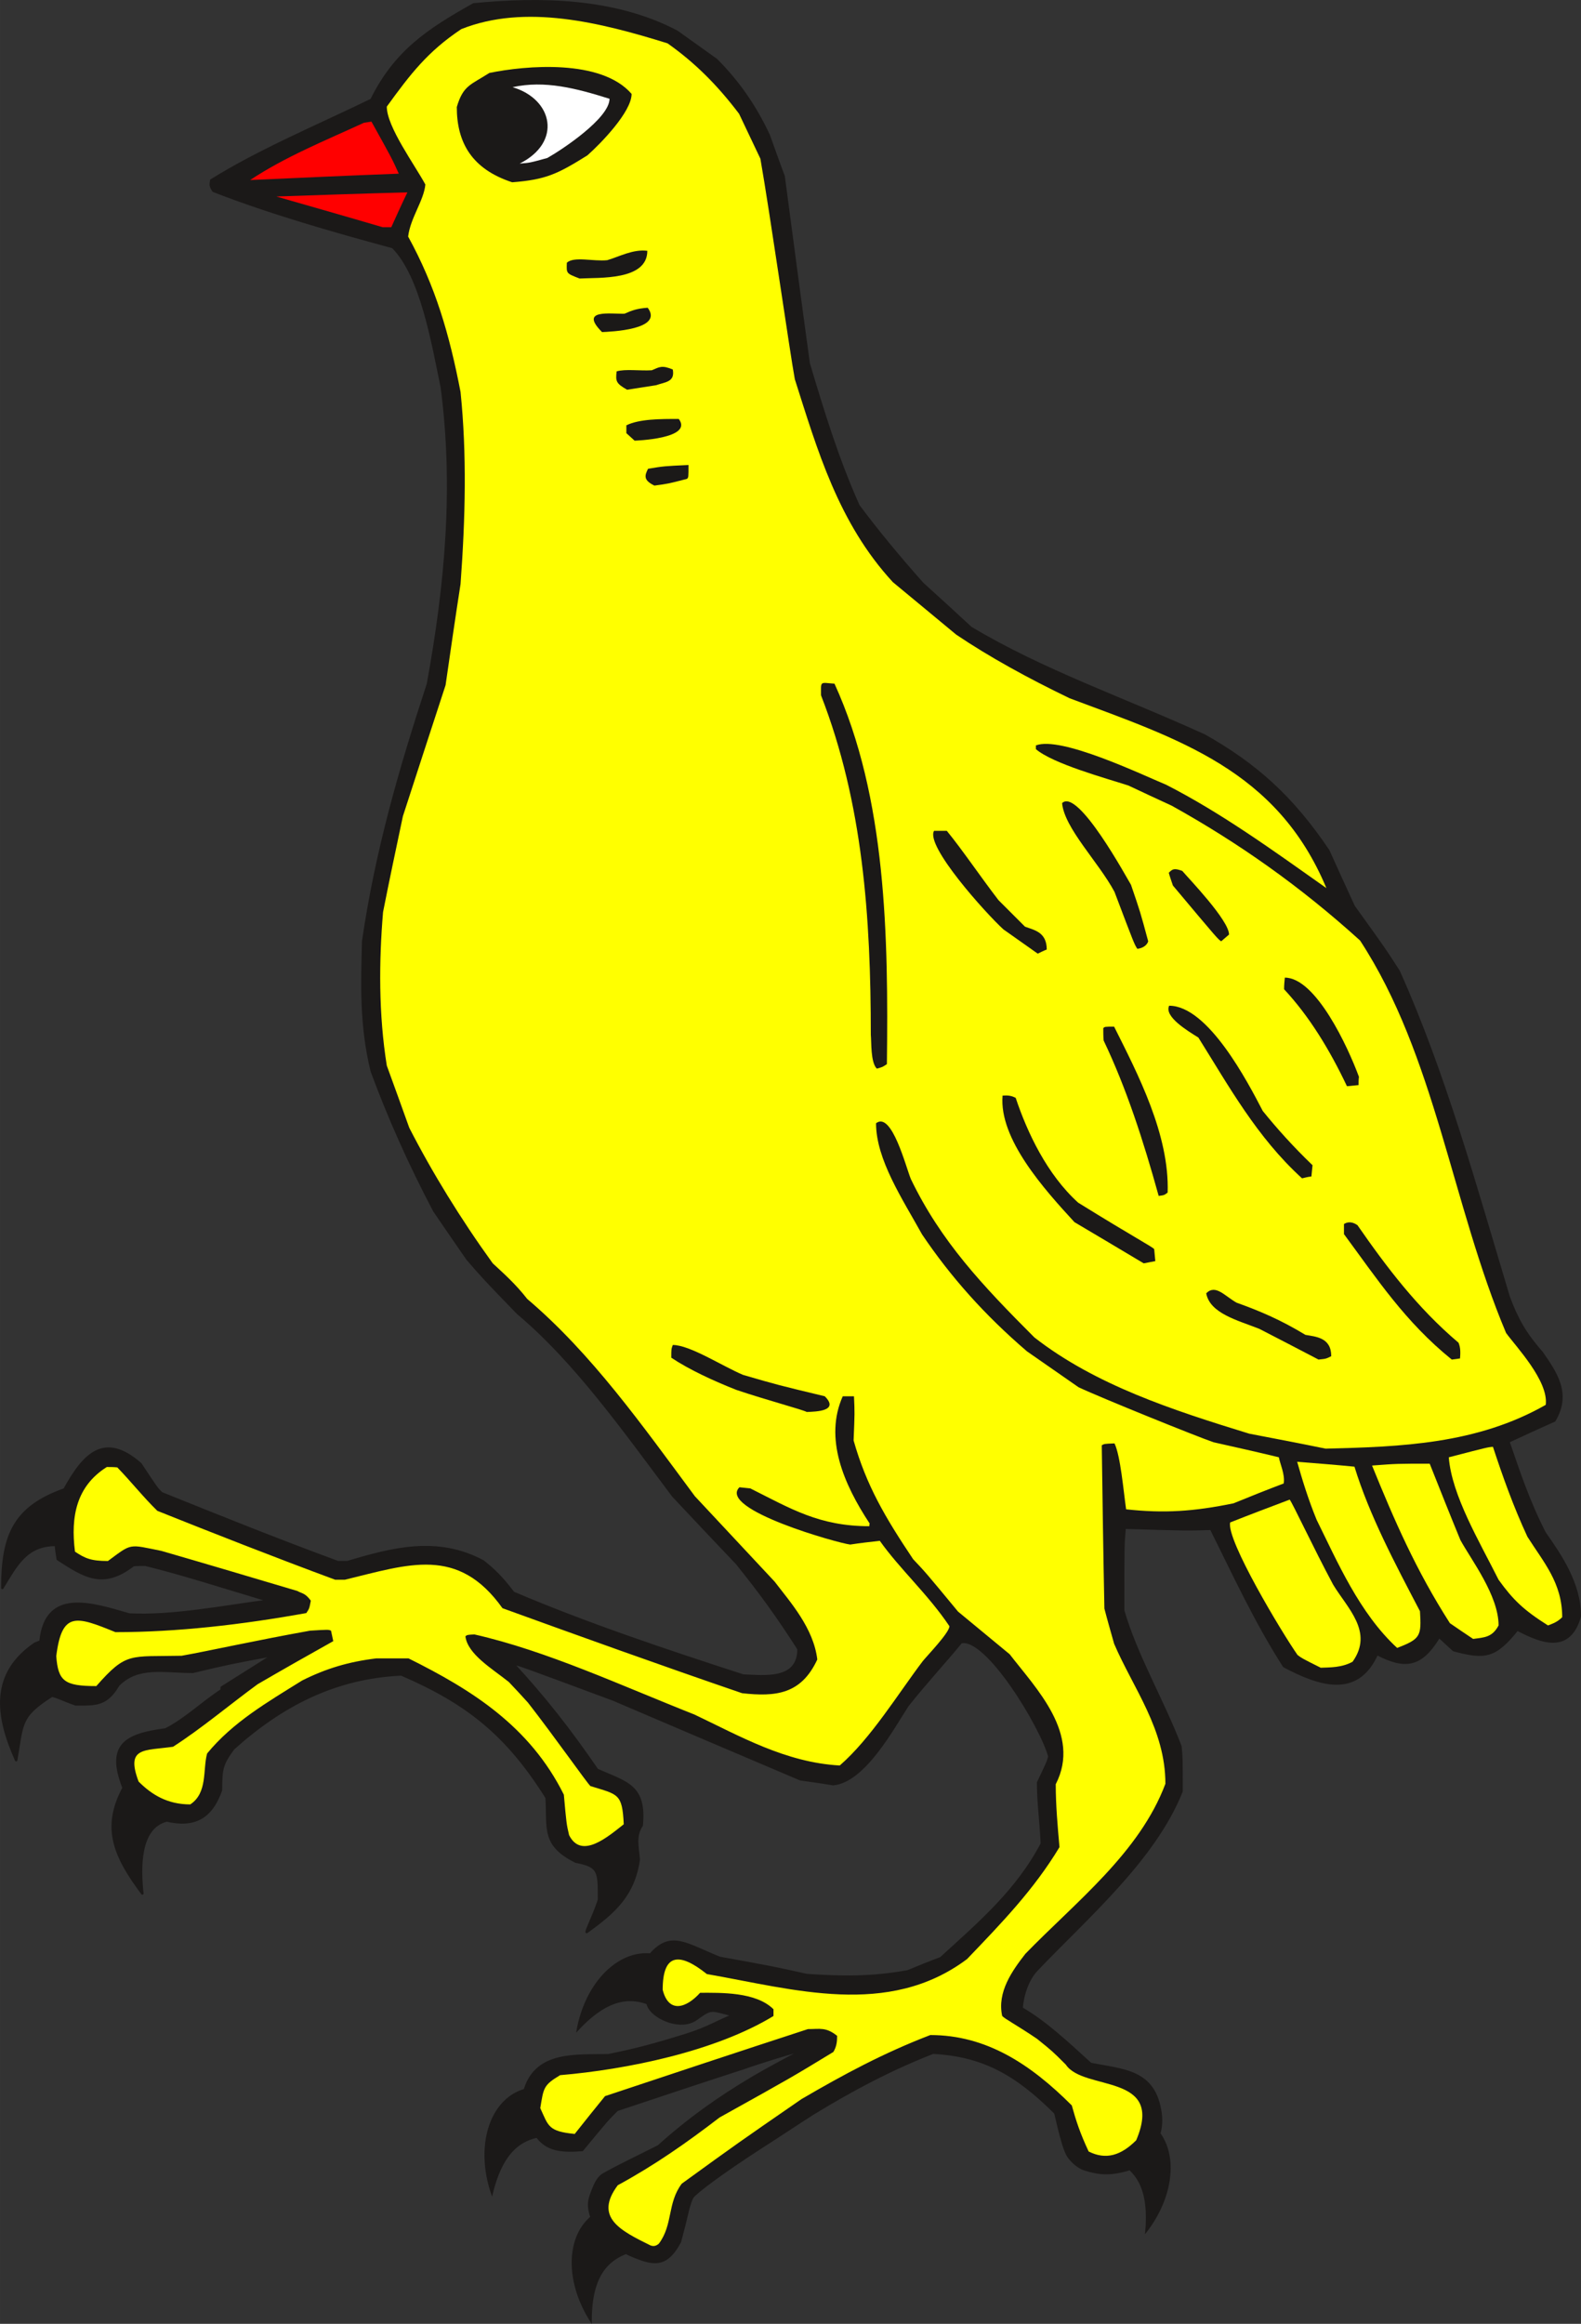 <?xml version="1.0" encoding="UTF-8" standalone="no"?>
<svg
   version="1.1"
   width="181.367"
   height="266.518"
   id="svg97"
   viewBox="0 0 181.367 266.519"
   xmlns="http://www.w3.org/2000/svg"
   xmlns:svg="http://www.w3.org/2000/svg"
   xmlns:rdf="http://www.w3.org/1999/02/22-rdf-syntax-ns#"
   xmlns:cc="http://creativecommons.org/ns#"
   xmlns:dc="http://purl.org/dc/elements/1.1/">
  <rect x="0" y="0" width="181.367" height="266.519" fill="#333333" stroke="none"/>
  <defs
     id="defs101" />
  <g
     id="Layer1000"
     transform="matrix(1.001,0,0,1.001,-183.477,-363.852)">
    <g
       id="Layer1002">
      <path
         d="m 310.287,610.751 3.332,-4.843 c 4.821,1.756 5.071,8.38 0.893,13.572 0.524,-5.21 -0.976,-7.613 -4.225,-8.729 z"
         style="fill:#1b1918;fill-rule:evenodd"
         id="path35" />
      <path
         d="m 256.082,621.422 -2.897,-5.115 c -4.956,1.33 -5.781,7.908 -2.071,13.443 -0.069,-5.236 1.635,-7.499 4.968,-8.328 z"
         style="fill:#1b1918;fill-rule:evenodd"
         id="path37" />
      <path
         d="m 246.492,608.255 -1.599,-5.657 c -5.13,0.115 -7.494,6.308 -5.205,12.566 1.176,-5.102 3.37,-6.896 6.804,-6.91 z"
         style="fill:#1b1918;fill-rule:evenodd"
         id="path39" />
      <path
         d="m 258.63,593.671 1.363,-5.719 c -4.534,-2.402 -9.618,1.851 -10.673,8.431 3.516,-3.88 6.305,-4.377 9.31,-2.713 z"
         style="fill:#1b1918;fill-rule:evenodd"
         id="path41" />
    </g>
    <path
       d="m 268.289,600.519 c 1.788,-0.659 7.036,-2.274 7.079,-2.145 -1.373,0.687 -4.38,2.316 -5.685,3.088 -4.058,2.403 -7.486,4.849 -10.918,7.938 -2.102,1.073 -4.309,2.094 -6.306,3.218 -0.47,0.264 -0.821,0.793 -1.16,1.65 -0.43,1.085 -0.728,1.74 -0.213,3.241 0.515,1.501 3.041,3.735 4.454,4.338 2.618,1.117 4.083,1.454 5.671,-1.507 0.172,-0.687 0.348,-1.329 0.515,-1.974 0.189,-0.728 0.553,-2.604 0.944,-3.175 0.316,-0.462 3.151,-2.654 8.022,-5.792 1.158,-0.729 4.59,-3.003 5.749,-3.733 4.419,-2.703 8.837,-5.062 13.771,-6.993 5.706,0.3 9.524,2.403 14.028,6.907 0.647,2.789 1.001,4.036 1.373,4.762 0.215,0.421 1.026,1.389 1.997,1.697 1.603,0.508 2.899,0.628 4.965,0.021 0.488,-0.143 4.274,-2.353 3.72,-6.437 -0.673,-4.955 -4.247,-4.891 -8.022,-5.663 -2.745,-2.488 -5.15,-4.771 -7.895,-6.358 0,-0.643 0.364,-2.986 1.718,-4.411 5.684,-5.982 13.471,-12.613 16.602,-20.465 0,-3.861 0,-3.861 -0.129,-5.148 -2.059,-5.363 -5.062,-10.383 -6.564,-15.574 0,-7.465 0,-7.465 0.172,-9.482 7.036,0.214 7.036,0.214 9.91,0.129 2.531,5.062 5.062,10.597 8.366,15.745 3.904,2.059 8.365,3.69 10.639,-1.416 3.218,1.673 5.062,1.459 7.122,-1.974 0.558,0.515 1.115,1.03 1.673,1.544 3.647,0.987 4.762,0.772 7.293,-2.36 2.874,1.502 5.963,2.66 7.164,-1.502 0,-3.775 -2.231,-6.993 -4.033,-9.567 -1.887,-3.69 -2.96,-6.993 -4.161,-10.468 1.759,-0.815 3.518,-1.63 5.277,-2.403 1.845,-3.089 0.172,-5.449 -1.459,-7.808 -1.974,-2.231 -2.874,-3.947 -3.775,-6.35 -3.818,-12.699 -7.336,-25.57 -12.613,-37.325 -1.63,-2.531 -1.63,-2.531 -5.148,-7.422 -0.987,-2.145 -1.973,-4.29 -2.917,-6.393 -4.161,-6.178 -8.322,-9.868 -14.157,-13.171 -9.309,-4.247 -18.49,-7.379 -26.812,-12.356 -1.845,-1.716 -3.689,-3.389 -5.534,-5.063 -2.745,-3.089 -5.191,-6.049 -7.336,-8.924 -2.445,-5.449 -4.118,-10.983 -5.706,-16.303 -0.987,-7.165 -1.931,-14.33 -2.874,-21.451 -0.601,-1.587 -1.158,-3.175 -1.716,-4.719 -1.63,-3.475 -3.603,-6.221 -6.006,-8.623 -1.502,-1.073 -3.003,-2.145 -4.505,-3.218 -7.164,-3.776 -15.744,-3.861 -23.295,-3.132 -5.277,2.96 -8.966,5.406 -11.712,10.94 -6.092,2.96 -12.87,5.792 -18.361,9.224 -0.043,0.472 -0.172,0.558 0.257,1.201 6.392,2.488 13.556,4.548 20.549,6.436 3.303,3.304 4.59,11.112 5.62,16.046 1.501,11.412 0.515,22.524 -1.587,34.022 -3.175,9.696 -5.92,19.135 -7.422,29.474 -0.129,4.891 -0.3,9.653 0.987,14.887 1.931,5.234 4.333,10.64 7.164,16.003 1.244,1.802 2.488,3.647 3.775,5.492 1.973,2.274 1.973,2.274 5.792,6.221 6.692,5.62 12.312,13.643 17.803,20.937 2.402,2.574 4.848,5.148 7.293,7.722 2.531,3.132 4.676,6.049 7.078,9.825 0,3.69 -3.947,3.132 -6.349,3.046 -9.009,-2.917 -17.975,-5.921 -26.341,-9.482 -1.373,-1.802 -2.231,-2.617 -3.475,-3.604 -5.277,-2.832 -10.468,-1.416 -15.53,0.086 -0.386,0 -0.772,0 -1.115,0 -6.993,-2.574 -13.814,-5.32 -20.206,-7.894 -0.558,-0.558 -0.558,-0.558 -2.402,-3.347 -4.204,-3.689 -6.521,-1.03 -8.709,2.917 -5.706,2.016 -7.122,5.191 -7.122,11.283 1.587,-2.574 2.703,-4.934 6.135,-4.934 0.043,0.515 0.129,1.073 0.214,1.63 3.046,1.974 5.191,3.389 8.666,0.687 0.429,-0.043 0.901,-0.043 1.373,-0.043 4.376,1.073 9.395,2.703 14.157,4.119 -5.191,0.686 -11.068,1.845 -16.002,1.587 -4.29,-1.244 -9.567,-3.003 -10.167,3.089 -0.214,0.086 -0.429,0.172 -0.643,0.257 -5.019,3.433 -4.462,8.195 -2.145,13.343 0.729,-4.247 0.386,-5.02 4.076,-7.379 0.515,0.043 1.158,0.429 2.745,0.987 2.36,0 3.518,0.086 4.891,-2.231 2.274,-2.274 5.191,-1.502 8.537,-1.502 4.161,-0.987 4.161,-0.987 9.224,-1.931 -1.973,1.244 -3.947,2.488 -5.92,3.732 0,0.086 0,0.172 0,0.3 -2.188,1.416 -4.204,3.389 -6.435,4.505 -4.633,0.601 -6.735,1.802 -4.805,6.693 -2.445,4.548 -1.072,7.808 2.145,12.098 -0.3,-2.746 -0.472,-7.551 2.788,-8.366 3.175,0.729 5.105,-0.3 6.221,-3.475 0,-2.488 0.129,-3.003 1.416,-4.762 5.448,-4.891 11.583,-8.152 19.262,-8.495 7.55,3.261 12.098,6.864 16.645,14.115 0.214,3.561 -0.515,5.406 3.346,7.336 2.703,0.515 2.66,1.115 2.66,4.376 -0.729,2.145 -1.458,3.432 -1.416,3.69 3.218,-2.317 5.363,-4.247 5.963,-8.28 -0.129,-1.63 -0.472,-2.703 0.343,-3.947 0.429,-4.548 -1.716,-4.848 -5.105,-6.35 -3.218,-4.676 -6.049,-8.28 -9.652,-12.184 0.643,0.086 0.643,0.086 11.497,4.119 7.121,3.046 14.286,6.092 21.45,9.138 1.244,0.172 2.488,0.343 3.732,0.558 3.561,-0.3 6.864,-6.436 8.537,-9.01 2.145,-2.703 4.161,-4.848 6.135,-7.251 2.917,-0.729 9.223,9.696 10.124,13.085 -0.129,0.558 -0.129,0.558 -1.287,3.003 0,2.274 0.3,4.29 0.429,6.993 -2.831,5.406 -7.164,9.095 -11.583,13.128 -1.287,0.472 -2.531,0.987 -3.775,1.502 -4.204,0.772 -7.722,0.686 -11.583,0.429 -3.861,-0.858 -3.861,-0.858 -9.996,-1.973 -3.818,-1.544 -5.477,-2.952 -7.722,-0.601 -0.857,0.898 -1.084,5.035 -0.326,6.312 0.758,1.277 3.649,2.529 5.365,1.302 1.855,-1.327 1.61,-1.092 4.227,-0.449 -1.03,0.429 -2.003,0.93 -3.003,1.373 -0.954,0.422 -1.98,0.766 -2.602,0.958 -2.899,0.895 -5.344,1.599 -8.681,2.26 -3.732,0.086 -8.136,-0.381 -9.524,3.818 -0.907,2.747 1.326,5.512 1.673,5.878 1.116,1.177 2.61,1.334 4.848,1.158 2.831,-3.432 2.831,-3.432 3.99,-4.591 4.762,-1.587 9.524,-3.175 14.286,-4.719 z"
       style="fill:#1b1918;fill-rule:evenodd;stroke:#1b1918;stroke-width:0.283;stroke-linecap:round;stroke-linejoin:round;stroke-dasharray:none"
       id="path44" />
    <path
       d="m 257.865,620.77 c -3.475,-1.716 -6.521,-3.218 -3.775,-6.907 4.247,-2.317 7.808,-4.805 11.669,-7.766 8.323,-4.633 8.323,-4.633 13.042,-7.508 0.386,-0.644 0.429,-1.244 0.429,-1.845 -1.287,-1.03 -1.973,-0.772 -3.346,-0.772 -7.765,2.531 -15.53,5.106 -23.252,7.68 -1.158,1.416 -2.317,2.874 -3.475,4.333 -3.046,-0.3 -3.003,-0.901 -3.947,-2.96 0.386,-2.317 0.343,-2.617 2.274,-3.775 7.593,-0.644 17.761,-2.703 24.453,-6.779 0,-0.257 0,-0.515 0,-0.772 -2.016,-2.017 -6.092,-1.888 -8.408,-1.888 -1.587,1.759 -3.604,2.403 -4.29,-0.343 0,-4.119 1.845,-4.376 5.062,-1.802 9.867,1.716 20.764,5.062 29.816,-1.716 3.99,-4.162 7.679,-7.98 10.596,-12.828 -0.214,-2.403 -0.429,-4.805 -0.429,-7.208 2.96,-5.749 -2.274,-10.983 -5.277,-14.887 -1.973,-1.63 -3.947,-3.261 -5.92,-4.891 -3.689,-4.462 -3.689,-4.462 -5.148,-6.006 -3.217,-4.805 -5.362,-8.452 -6.821,-13.6 0.129,-3.175 0.129,-3.175 0.043,-5.063 -0.429,0 -0.858,0 -1.287,0 -2.145,4.805 0.086,10.039 3.089,14.587 -0.043,0.086 -0.043,0.172 -0.043,0.3 -5.749,0 -9.009,-2.017 -13.642,-4.333 -0.429,-0.043 -0.858,-0.086 -1.244,-0.129 -2.531,2.531 11.411,6.435 12.698,6.564 1.115,-0.172 2.231,-0.3 3.389,-0.429 2.274,3.218 5.534,6.135 7.979,9.782 0,0.729 -2.445,3.261 -3.046,3.99 -2.831,3.732 -5.963,8.881 -9.524,11.97 -6.221,-0.343 -11.497,-3.389 -16.645,-5.835 -8.366,-3.304 -16.903,-7.293 -25.225,-9.181 -0.815,0.043 -0.815,0.043 -1.03,0.214 0.257,2.059 3.046,3.69 4.976,5.234 0.729,0.772 1.459,1.544 2.188,2.36 3.046,3.904 6.778,9.224 7.164,9.567 3.175,0.987 3.647,0.815 3.818,4.376 -1.802,1.416 -4.848,4.076 -6.263,1.244 -0.3,-1.287 -0.3,-1.287 -0.601,-4.634 -3.904,-7.851 -10.553,-12.013 -17.803,-15.617 -1.244,0 -2.488,0 -3.689,0 -3.175,0.386 -5.749,1.158 -8.494,2.531 -3.99,2.488 -7.936,4.762 -10.897,8.366 -0.515,1.845 0.086,4.505 -1.931,5.835 -2.617,0 -4.419,-1.115 -5.92,-2.617 -1.502,-3.99 0.643,-3.518 3.947,-3.99 3.218,-2.059 6.521,-4.848 9.695,-7.165 2.874,-1.673 5.749,-3.304 8.666,-4.934 -0.086,-0.429 -0.172,-0.815 -0.257,-1.201 -0.3,-0.129 -0.3,-0.129 -2.402,0 -6.435,1.158 -11.583,2.317 -14.715,2.874 -5.963,0.129 -6.306,-0.472 -9.781,3.475 -3.647,0 -4.376,-0.558 -4.59,-3.432 0.643,-5.148 2.274,-4.591 6.778,-2.746 7.079,0 14.5,-0.858 21.879,-2.188 0.343,-0.515 0.343,-0.515 0.515,-1.416 -0.643,-0.901 -1.03,-0.815 -1.544,-1.115 -5.191,-1.544 -10.382,-3.089 -15.573,-4.591 -3.818,-0.772 -3.346,-0.901 -6.135,1.158 -1.931,0 -2.617,-0.3 -3.775,-1.073 -0.515,-4.033 0.172,-7.508 3.647,-9.696 0.386,0 0.772,0 1.201,0.043 1.544,1.587 3.003,3.432 4.59,4.977 6.435,2.574 13.428,5.32 20.378,7.894 0.343,0 0.729,0 1.115,0 7.293,-1.759 12.956,-3.904 18.061,3.261 8.88,3.218 18.061,6.521 27.456,9.739 3.861,0.429 6.778,0.129 8.623,-3.861 -0.429,-3.604 -3.089,-6.564 -4.891,-8.924 -3.046,-3.261 -6.092,-6.521 -9.138,-9.782 -6.049,-8.152 -11.797,-16.303 -19.219,-22.61 -1.33,-1.716 -2.746,-2.96 -3.947,-4.076 -3.689,-5.106 -6.95,-10.425 -9.567,-15.531 -0.858,-2.403 -1.716,-4.762 -2.574,-7.122 -0.944,-5.878 -0.901,-11.97 -0.429,-17.59 0.729,-3.69 1.502,-7.336 2.274,-10.983 1.63,-5.02 3.26,-10.039 4.891,-15.016 0.558,-3.861 1.115,-7.723 1.716,-11.584 0.558,-7.594 0.729,-14.887 0,-22.009 -1.287,-6.65 -2.874,-12.099 -6.006,-17.805 0.257,-2.145 1.802,-4.119 1.973,-5.963 -1.201,-2.231 -4.419,-6.607 -4.419,-8.924 2.703,-3.732 4.676,-6.307 8.537,-8.881 7.336,-2.917 15.916,-0.772 23.638,1.63 3.089,2.188 5.62,4.676 8.194,8.066 0.815,1.716 1.63,3.432 2.445,5.148 1.073,6.092 3.389,22.267 3.947,25.27 2.574,8.066 4.976,16.475 11.24,23.253 2.402,1.974 4.805,3.99 7.25,6.006 3.818,2.574 8.28,5.02 12.999,7.293 12.484,4.676 23.767,8.194 29.429,21.752 -6.135,-4.333 -12.055,-8.623 -18.361,-11.841 -2.788,-1.158 -12.098,-5.62 -14.929,-4.505 0,0.129 0,0.258 0,0.429 1.973,1.673 7.936,3.304 10.596,4.162 1.63,0.772 3.303,1.544 4.976,2.317 7.636,4.247 14.715,9.224 21.579,15.445 8.623,13.171 10.511,30.204 16.731,44.962 1.115,1.544 4.891,5.492 4.547,8.237 -7.894,4.505 -16.602,4.805 -25.225,5.02 -2.917,-0.601 -5.834,-1.158 -8.752,-1.716 -8.794,-2.703 -17.632,-5.577 -24.625,-11.026 -5.963,-5.963 -10.725,-11.026 -14.157,-18.148 -0.558,-1.33 -2.188,-7.808 -3.99,-6.393 0,4.162 3.046,8.709 5.277,12.742 3.303,4.891 7.164,9.224 12.012,13.386 1.973,1.373 3.947,2.746 5.92,4.119 2.445,1.158 13.685,5.706 15.487,6.307 2.488,0.558 4.976,1.115 7.465,1.716 0.129,0.729 0.729,1.974 0.558,3.003 -1.931,0.729 -3.861,1.502 -5.749,2.274 -4.59,0.944 -7.979,1.158 -12.312,0.686 -0.3,-2.102 -0.643,-6.135 -1.33,-7.551 -1.158,0.043 -1.158,0.043 -1.459,0.214 0.086,6.221 0.172,12.442 0.3,18.706 0.343,1.33 0.729,2.66 1.115,4.033 2.188,5.106 5.877,9.782 5.877,16.046 -2.96,7.894 -10.253,13.514 -16.045,19.478 -1.502,1.931 -3.26,4.376 -2.66,7.122 0.3,0.343 1.716,1.073 3.99,2.617 1.759,1.416 1.759,1.416 3.303,2.96 2.059,3.089 11.368,0.901 8.065,8.666 -1.759,1.759 -3.475,2.274 -5.448,1.287 -0.987,-2.102 -1.459,-3.561 -1.931,-5.277 -4.719,-4.719 -9.781,-8.066 -16.216,-8.066 -5.362,2.059 -9.91,4.505 -14.758,7.336 -7.336,5.062 -7.336,5.062 -13.728,9.696 -1.673,2.231 -0.987,4.676 -2.617,6.864 -0.289,0.259 -0.589,0.345 -0.944,0.214 z"
       style="fill:#ffff00;fill-rule:evenodd"
       id="path46" />
    <path
       d="m 334.656,554.57 c -2.145,-1.073 -2.145,-1.073 -2.66,-1.459 -1.802,-2.574 -8.194,-13.214 -7.722,-15.188 2.274,-0.901 4.547,-1.759 6.821,-2.617 0.343,0.429 2.66,5.406 4.976,9.739 1.63,2.703 4.676,5.406 2.231,8.838 -1.244,0.686 -2.617,0.643 -3.647,0.686 z"
       style="fill:#ffff00;fill-rule:evenodd"
       id="path48" />
    <path
       d="m 343.407,552.297 c -4.333,-3.99 -6.864,-9.911 -9.223,-14.673 -0.987,-2.402 -1.673,-4.676 -2.231,-6.65 2.188,0.172 4.376,0.343 6.564,0.558 1.716,5.577 4.59,10.983 7.508,16.561 0.172,2.832 0.086,3.175 -2.617,4.205 z"
       style="fill:#ffff00;fill-rule:evenodd"
       id="path50" />
    <path
       d="m 352.116,551.267 c -0.901,-0.601 -1.802,-1.201 -2.66,-1.802 -3.904,-6.092 -6.392,-11.841 -8.923,-18.062 2.831,-0.214 2.831,-0.214 6.607,-0.214 1.158,2.917 2.317,5.835 3.518,8.752 1.244,2.274 4.376,6.35 4.376,9.782 -0.729,1.373 -1.63,1.373 -2.917,1.544 z"
       style="fill:#ffff00;fill-rule:evenodd"
       id="path52" />
    <path
       d="m 360.696,549.722 c -2.788,-1.759 -3.99,-2.917 -5.663,-5.234 -2.188,-4.376 -5.362,-9.653 -5.706,-14.029 4.462,-1.158 4.462,-1.158 5.062,-1.201 1.115,3.389 2.317,6.779 3.947,10.297 1.845,2.917 3.99,5.277 3.99,9.224 -0.558,0.558 -1.073,0.729 -1.63,0.944 z"
       style="fill:#ffff00;fill-rule:evenodd"
       id="path54" />
    <path
       d="m 275.754,525.268 c -0.429,-0.257 -4.633,-1.373 -8.065,-2.531 -2.617,-1.03 -5.405,-2.317 -7.465,-3.69 0,-0.987 0,-0.987 0.172,-1.459 1.973,0 5.706,2.446 8.065,3.432 3.99,1.158 3.99,1.158 9.352,2.445 1.716,1.716 -1.03,1.759 -2.059,1.802 z"
       style="fill:#1b1918;fill-rule:evenodd"
       id="path56" />
    <path
       d="m 334.398,519.261 c -2.274,-1.201 -4.547,-2.36 -6.778,-3.518 -2.488,-0.987 -5.663,-1.759 -6.092,-4.076 1.073,-1.073 2.102,0.3 3.475,1.073 2.746,0.987 5.062,1.974 7.894,3.69 1.201,0.214 2.96,0.3 2.96,2.445 -0.601,0.3 -0.601,0.3 -1.459,0.386 z"
       style="fill:#1b1918;fill-rule:evenodd"
       id="path58" />
    <path
       d="m 349.671,519.261 c -5.362,-4.333 -8.58,-9.267 -12.355,-14.373 0,-0.386 0,-0.772 0,-1.158 0.343,-0.214 0.858,-0.343 1.544,0.129 3.303,4.762 6.864,9.482 11.583,13.472 0.172,0.429 0.257,0.858 0.172,1.802 -0.343,0.043 -0.643,0.086 -0.944,0.129 z"
       style="fill:#1b1918;fill-rule:evenodd"
       id="path60" />
    <path
       d="m 314.364,508.235 c -2.66,-1.587 -5.32,-3.175 -7.936,-4.719 -3.432,-3.733 -8.666,-9.524 -8.237,-14.501 0.429,0 0.815,-0.086 1.502,0.258 1.33,3.99 3.604,8.795 7.164,12.013 6.435,3.99 8.451,5.02 8.709,5.32 0.043,0.429 0.086,0.901 0.129,1.373 -0.472,0.086 -0.901,0.172 -1.33,0.257 z"
       style="fill:#1b1918;fill-rule:evenodd"
       id="path62" />
    <path
       d="m 316.08,500.512 c -1.759,-6.35 -3.689,-12.313 -6.306,-17.805 -0.043,-0.472 -0.043,-0.944 -0.043,-1.416 0.172,-0.172 0.172,-0.172 1.244,-0.172 2.703,5.406 6.349,12.356 6.135,19.006 -0.386,0.3 -0.386,0.3 -1.03,0.386 z"
       style="fill:#1b1918;fill-rule:evenodd"
       id="path64" />
    <path
       d="m 332.511,498.496 c -5.191,-4.719 -8.408,-10.597 -11.883,-16.131 -1.244,-0.772 -3.947,-2.403 -3.346,-3.647 4.462,0 9.009,8.752 10.725,12.056 1.63,2.016 3.475,4.076 5.706,6.221 -0.043,0.429 -0.086,0.858 -0.129,1.287 -0.386,0.043 -0.729,0.129 -1.073,0.214 z"
       style="fill:#1b1918;fill-rule:evenodd"
       id="path66" />
    <path
       d="m 337.659,487.942 c -2.016,-4.247 -4.333,-8.023 -7.207,-11.112 0,-0.472 0.043,-0.901 0.086,-1.33 3.561,0 7.25,7.98 8.494,11.369 -0.043,0.3 -0.043,0.601 -0.043,0.944 -0.472,0.043 -0.901,0.086 -1.33,0.129 z"
       style="fill:#1b1918;fill-rule:evenodd"
       id="path68" />
    <path
       d="m 283.776,485.925 c -0.729,-0.729 -0.601,-3.089 -0.686,-3.861 0,-13.514 -0.901,-26.557 -5.706,-38.913 0,-1.673 -0.172,-1.459 1.544,-1.33 5.963,13.043 6.178,29.045 6.006,43.59 -0.515,0.343 -0.515,0.343 -1.158,0.515 z"
       style="fill:#1b1918;fill-rule:evenodd"
       id="path70" />
    <path
       d="m 302.223,472.754 c -1.33,-0.944 -2.66,-1.888 -3.947,-2.789 -2.016,-1.845 -8.966,-9.567 -7.936,-11.284 0.472,0 0.944,0 1.459,0 1.759,2.145 3.904,5.32 5.92,7.937 0.987,0.987 2.016,2.016 3.046,3.046 1.03,0.386 2.488,0.601 2.488,2.617 -0.343,0.129 -0.686,0.3 -1.03,0.472 z"
       style="fill:#1b1918;fill-rule:evenodd"
       id="path72" />
    <path
       d="m 313.635,472.197 c -0.343,-0.515 -0.343,-0.515 -2.617,-6.521 -1.802,-3.389 -5.749,-7.293 -6.006,-10.168 1.802,-1.802 7.465,8.666 7.894,9.353 1.073,3.132 1.073,3.132 1.973,6.478 -0.172,0.558 -0.772,0.815 -1.244,0.858 z"
       style="fill:#1b1918;fill-rule:evenodd"
       id="path74" />
    <path
       d="m 323.244,471.339 c -0.386,-0.257 -0.386,-0.257 -5.534,-6.393 -0.172,-0.515 -0.343,-0.987 -0.472,-1.459 0.429,-0.429 0.601,-0.558 1.544,-0.215 0.729,0.858 5.362,5.663 5.362,7.294 -0.3,0.257 -0.601,0.515 -0.901,0.772 z"
       style="fill:#1b1918;fill-rule:evenodd"
       id="path76" />
    <path
       d="m 258.294,419.126 c -1.244,-0.601 -1.158,-1.115 -0.729,-1.931 1.845,-0.3 1.845,-0.3 4.633,-0.429 0,1.416 0,1.416 -0.172,1.587 -2.145,0.558 -2.145,0.558 -3.732,0.772 z"
       style="fill:#1b1918;fill-rule:evenodd"
       id="path78" />
    <path
       d="m 256.02,413.977 c -0.343,-0.3 -0.643,-0.601 -0.944,-0.858 0,-0.3 0,-0.601 0,-0.901 1.502,-0.729 3.861,-0.729 6.006,-0.729 1.716,2.274 -5.019,2.488 -5.062,2.488 z"
       style="fill:#1b1918;fill-rule:evenodd"
       id="path80" />
    <path
       d="m 255.162,408.142 c -1.287,-0.729 -1.33,-0.987 -1.201,-2.102 0.987,-0.3 2.703,-0.043 4.033,-0.129 0.901,-0.386 1.158,-0.601 2.402,-0.086 0.257,1.416 -0.772,1.416 -1.931,1.802 -1.115,0.172 -2.231,0.343 -3.303,0.515 z"
       style="fill:#1b1918;fill-rule:evenodd"
       id="path82" />
    <path
       d="m 252.288,401.535 c -2.66,-2.66 0.944,-2.059 2.574,-2.102 0.858,-0.386 1.459,-0.601 2.66,-0.686 1.888,2.531 -4.333,2.746 -5.234,2.789 z"
       style="fill:#1b1918;fill-rule:evenodd"
       id="path84" />
    <path
       d="m 249.714,395.4 c -1.544,-0.601 -1.502,-0.558 -1.459,-1.802 0.772,-0.772 3.089,-0.129 4.633,-0.3 1.33,-0.386 2.96,-1.287 4.59,-1.073 0,3.432 -5.534,3.046 -7.765,3.175 z"
       style="fill:#1b1918;fill-rule:evenodd"
       id="path86" />
    <path
       d="m 241.992,384.374 c -4.59,-1.502 -6.349,-4.505 -6.349,-8.623 0.729,-2.488 1.587,-2.531 3.732,-3.904 4.161,-0.858 12.827,-1.63 16.302,2.402 0,2.059 -3.561,5.706 -5.062,7.036 -3.432,2.145 -4.762,2.789 -8.623,3.089 z"
       style="fill:#1b1918;fill-rule:evenodd"
       id="path90" />
    <g
       id="beaked"
       style="fill:#ff0000">
      <path
         d="m 227.148,389.522 c -4.075,-1.201 -8.151,-2.36 -12.184,-3.518 4.976,-0.172 9.996,-0.343 15.015,-0.472 -0.643,1.33 -1.244,2.66 -1.845,3.99 -0.343,0 -0.686,0 -0.987,0 z"
         style="fill:#ff0000;fill-rule:evenodd"
         id="path88" />
      <path
         d="m 211.962,384.117 c 3.99,-2.66 8.666,-4.548 13.042,-6.564 0.257,-0.043 0.558,-0.086 0.858,-0.129 2.36,4.247 2.36,4.247 3.132,5.963 -5.706,0.214 -11.368,0.472 -17.031,0.729 z"
         style="fill:#ff0000;fill-rule:evenodd"
         id="path92" />
    </g>
    <path
       d="m 242.85,382.229 c 4.891,-2.446 3.818,-7.379 -0.815,-8.752 3.689,-0.815 7.293,0.129 11.111,1.33 0,2.231 -5.448,5.835 -7.121,6.779 -2.016,0.558 -2.016,0.558 -3.175,0.644 z"
       style="fill:#ffffff;fill-rule:evenodd"
       id="path94" />
  </g>
</svg>

